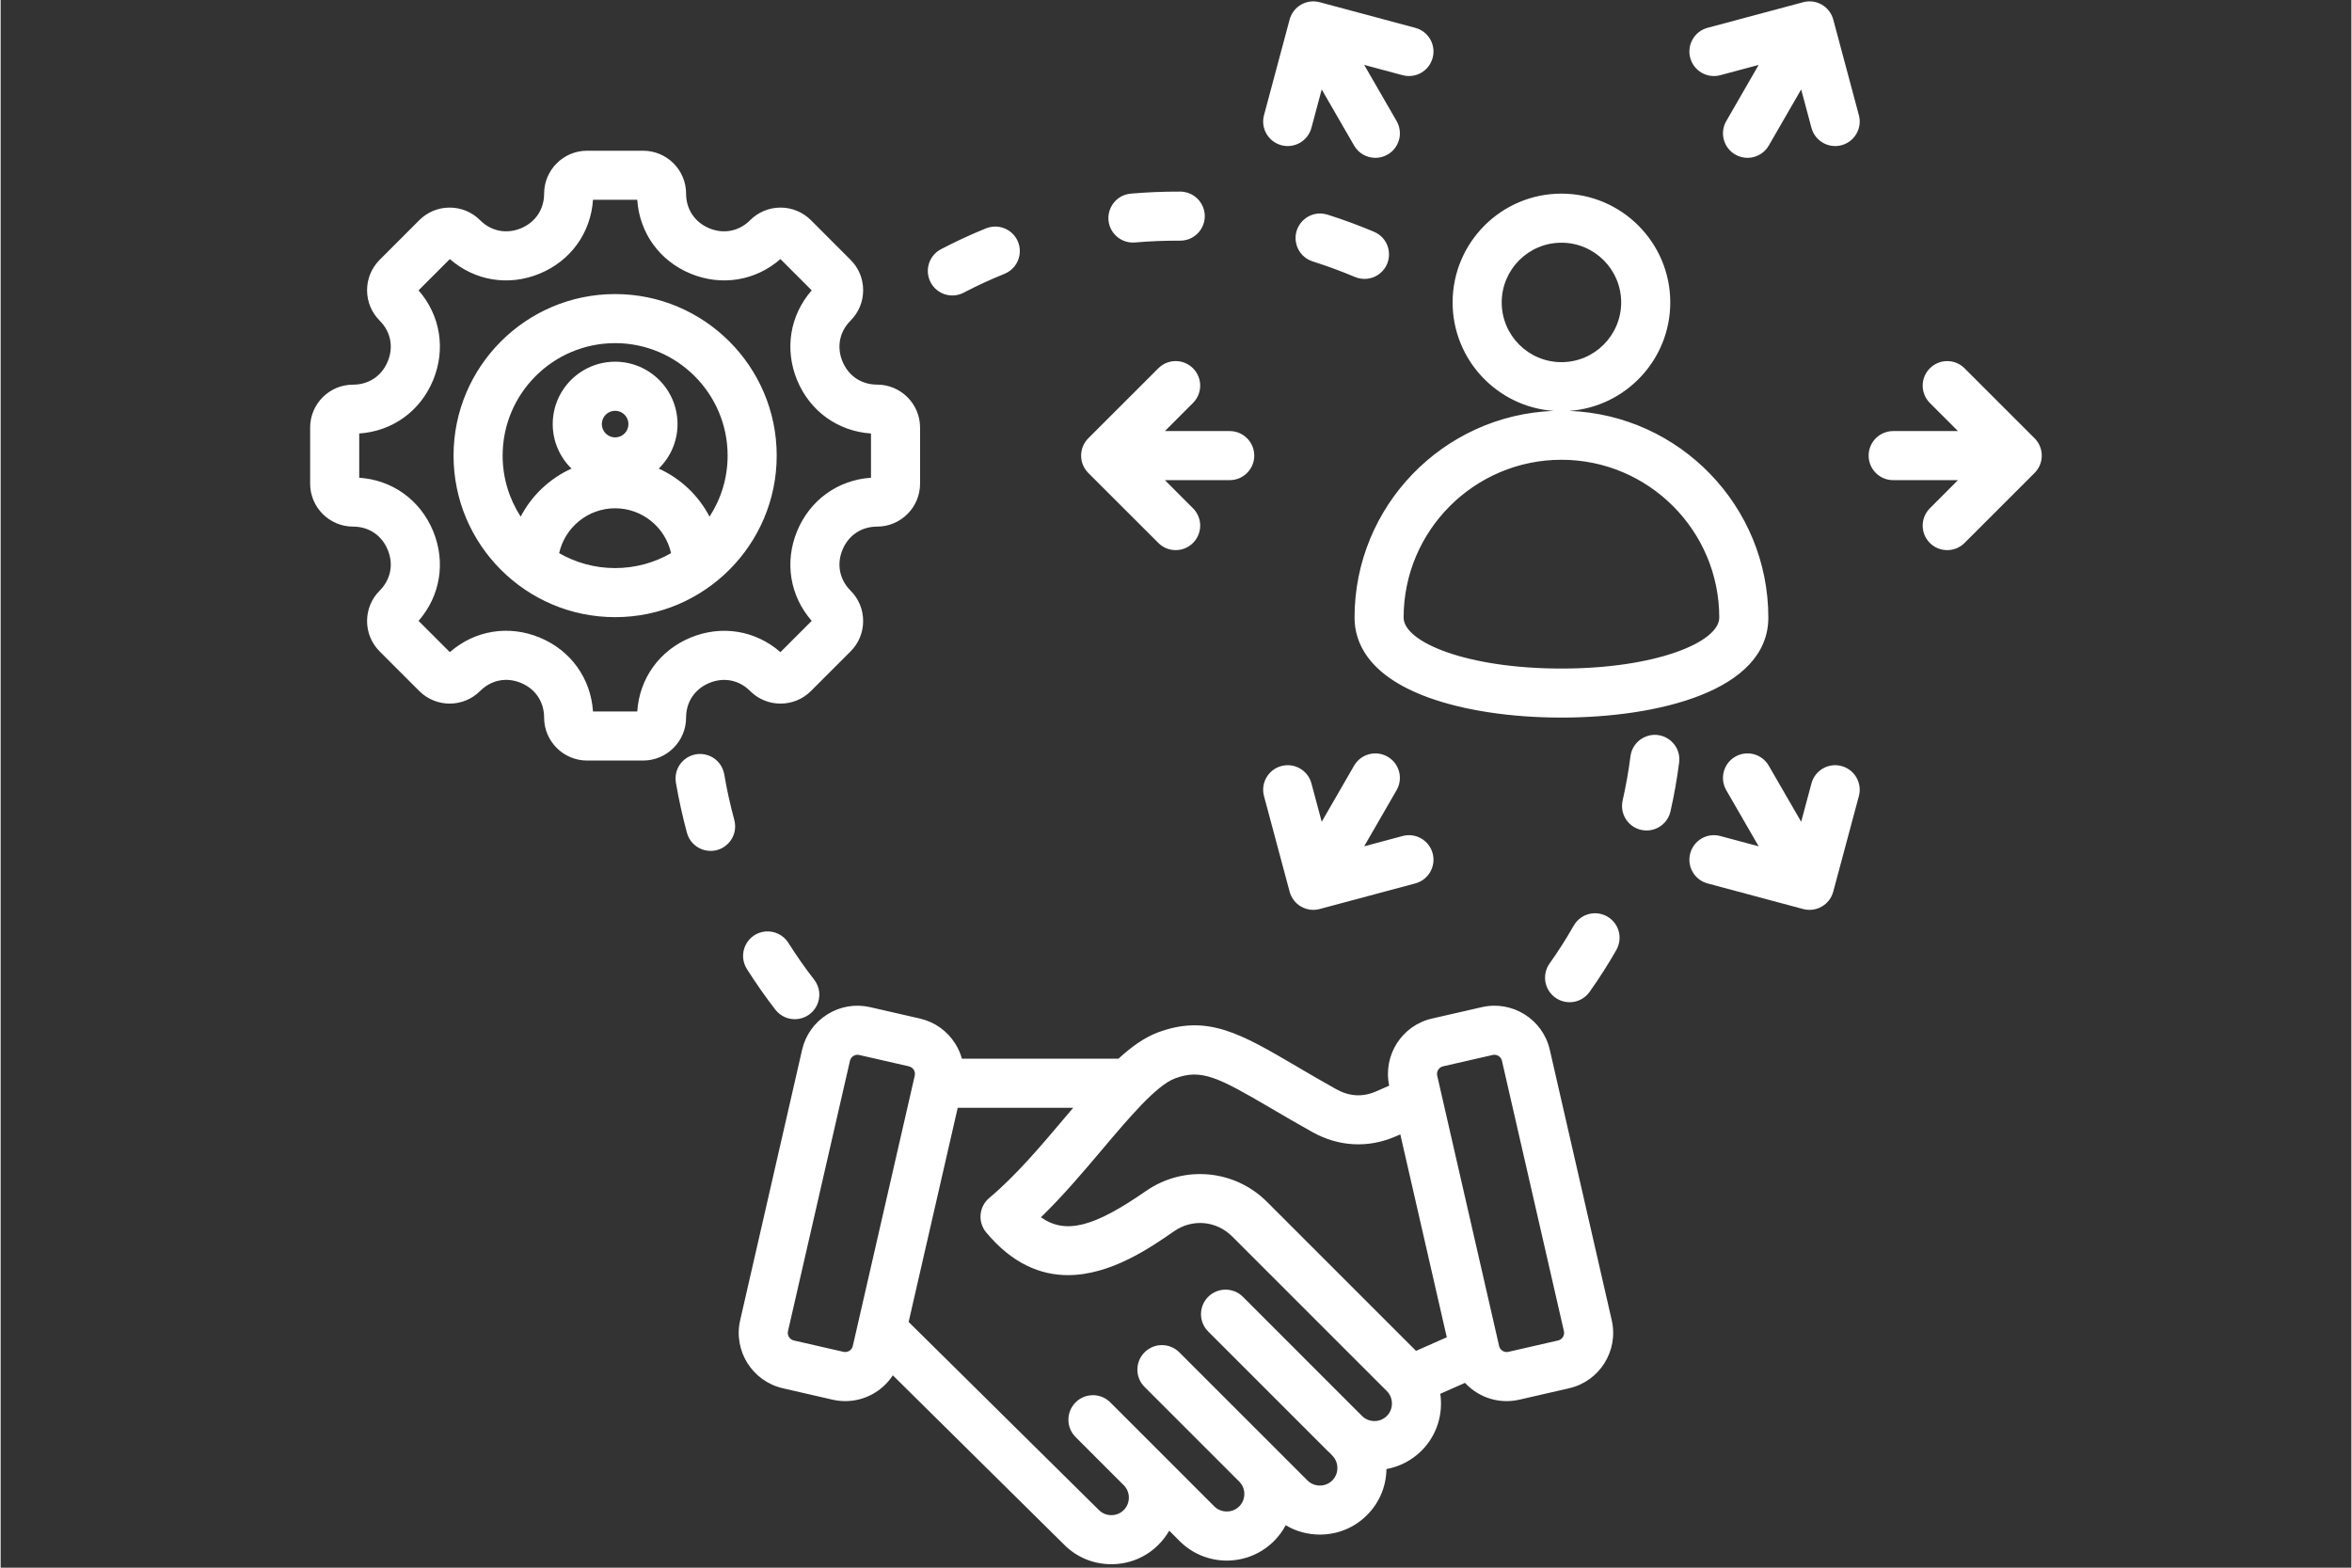 <svg xmlns="http://www.w3.org/2000/svg" xmlns:xlink="http://www.w3.org/1999/xlink" width="300" zoomAndPan="magnify" viewBox="0 0 224.88 150" height="200" preserveAspectRatio="xMidYMid meet" version="1.0"><rect x="0" y="0" width="224.88" height="150" fill="#333333" stroke="none"/><defs><clipPath id="0cd9464d52"><path d="M 29.609 0.039 L 195.273 0.039 L 195.273 149.961 L 29.609 149.961 Z M 29.609 0.039 " clip-rule="nonzero"/></clipPath></defs><g clip-path="url(#0cd9464d52)"><path fill="#ffffff" d="M 148.199 100.445 C 147.531 97.527 144.613 95.695 141.695 96.367 L 136.93 97.457 C 134.039 98.117 132.219 100.988 132.836 103.879 L 131.555 104.438 C 130.289 104.988 129.012 104.914 127.762 104.215 C 126.324 103.41 125.047 102.664 123.922 102 C 118.625 98.895 115.43 97.02 110.695 98.789 C 109.426 99.266 108.188 100.148 106.934 101.301 L 91.961 101.301 C 91.824 100.801 91.609 100.32 91.328 99.867 C 90.555 98.637 89.352 97.781 87.941 97.457 L 83.18 96.367 C 81.77 96.043 80.312 96.289 79.082 97.062 C 77.852 97.832 76.996 99.035 76.672 100.445 L 70.746 126.328 C 70.078 129.246 71.906 132.164 74.828 132.832 L 79.59 133.926 C 79.996 134.016 80.402 134.062 80.805 134.062 C 82.645 134.062 84.359 133.117 85.352 131.594 L 101.746 147.805 C 102.945 149.008 104.547 149.668 106.254 149.668 C 107.961 149.668 109.562 149.008 110.762 147.805 C 111.168 147.398 111.512 146.945 111.793 146.461 L 112.789 147.457 C 115.277 149.945 119.32 149.941 121.809 147.457 C 122.262 147.004 122.641 146.492 122.934 145.938 C 123.91 146.52 125.031 146.832 126.203 146.832 C 127.91 146.832 129.512 146.172 130.711 144.969 C 131.891 143.793 132.547 142.23 132.574 140.562 C 133.84 140.332 135.008 139.727 135.934 138.801 C 137.414 137.32 138.004 135.289 137.723 133.359 L 140.086 132.316 C 141.098 133.41 142.539 134.062 144.066 134.062 C 144.469 134.062 144.875 134.016 145.281 133.926 L 150.047 132.832 C 152.965 132.164 154.793 129.246 154.125 126.328 Z M 112.336 103.188 C 114.867 102.242 116.449 103.062 121.547 106.051 C 122.691 106.723 123.992 107.484 125.473 108.312 C 127.996 109.723 130.82 109.875 133.43 108.742 L 133.898 108.539 L 138.344 127.953 L 135.402 129.254 L 121.141 114.992 C 118.043 111.895 113.184 111.457 109.582 113.949 C 104.645 117.371 101.918 118.156 99.516 116.473 C 101.637 114.418 103.605 112.086 105.391 109.973 C 107.93 106.965 110.559 103.852 112.336 103.188 Z M 80.637 129.348 L 75.875 128.258 C 75.484 128.168 75.23 127.766 75.32 127.375 L 81.25 101.496 C 81.309 101.242 81.48 101.102 81.578 101.039 C 81.652 100.992 81.793 100.922 81.969 100.922 C 82.02 100.922 82.074 100.93 82.129 100.941 L 86.895 102.031 C 87.148 102.09 87.289 102.262 87.352 102.359 C 87.41 102.457 87.508 102.66 87.449 102.914 L 81.52 128.797 C 81.43 129.184 81.027 129.438 80.637 129.348 Z M 132.613 135.48 C 132.301 135.797 131.879 135.969 131.426 135.969 C 130.973 135.969 130.551 135.797 130.238 135.484 L 118.84 124.082 C 117.922 123.168 116.438 123.168 115.52 124.082 C 114.602 125 114.602 126.484 115.52 127.402 L 126.918 138.801 C 127.02 138.902 127.121 138.996 127.227 139.09 C 127.277 139.152 127.332 139.215 127.395 139.277 C 127.707 139.59 127.879 140.012 127.879 140.465 C 127.879 140.914 127.707 141.336 127.391 141.652 C 127.078 141.965 126.656 142.141 126.203 142.141 C 125.75 142.141 125.328 141.965 125.016 141.652 L 121.867 138.504 C 121.848 138.484 121.828 138.461 121.805 138.441 C 121.793 138.43 121.781 138.418 121.77 138.406 L 112.754 129.391 C 111.836 128.473 110.352 128.473 109.434 129.391 C 108.516 130.305 108.516 131.793 109.434 132.707 L 118.52 141.793 C 118.812 142.105 118.977 142.512 118.977 142.949 C 118.973 143.402 118.801 143.824 118.488 144.137 C 117.844 144.785 116.754 144.781 116.109 144.141 L 110.816 138.844 C 110.797 138.828 110.781 138.809 110.762 138.789 C 110.75 138.777 110.742 138.77 110.73 138.758 L 106.152 134.18 C 105.238 133.266 103.75 133.266 102.836 134.18 C 101.918 135.098 101.918 136.586 102.832 137.5 L 107.469 142.137 C 107.766 142.449 107.93 142.859 107.93 143.297 C 107.93 143.75 107.758 144.172 107.441 144.484 C 107.129 144.801 106.707 144.973 106.254 144.973 C 105.801 144.973 105.379 144.801 105.059 144.477 L 86.863 126.488 L 91.559 105.996 L 102.605 105.996 C 102.34 106.309 102.074 106.621 101.805 106.941 C 99.504 109.668 97.125 112.484 94.578 114.621 C 93.586 115.449 93.453 116.926 94.281 117.918 C 96.809 120.953 99.52 122.008 102.109 122.008 C 106.195 122.004 109.977 119.387 112.254 117.809 C 114.016 116.59 116.305 116.797 117.82 118.312 L 132.613 133.105 C 133.258 133.75 133.258 134.84 132.613 135.48 Z M 148.996 128.258 L 144.234 129.348 C 143.844 129.438 143.441 129.184 143.352 128.797 L 137.426 102.914 C 137.336 102.527 137.59 102.121 137.977 102.031 L 142.742 100.941 C 143.129 100.852 143.535 101.105 143.621 101.496 L 149.551 127.375 C 149.641 127.766 149.387 128.168 148.996 128.258 Z M 67.793 65.348 C 69.184 64.77 70.645 65.059 71.703 66.121 C 73.305 67.723 75.914 67.723 77.516 66.121 L 81.309 62.328 C 82.086 61.551 82.512 60.52 82.512 59.422 C 82.512 58.324 82.086 57.289 81.309 56.516 C 80.25 55.453 79.961 53.992 80.535 52.605 C 81.109 51.215 82.348 50.387 83.848 50.387 C 86.113 50.387 87.957 48.543 87.957 46.277 L 87.957 40.91 C 87.957 38.645 86.113 36.801 83.848 36.801 C 82.348 36.801 81.109 35.973 80.535 34.586 C 79.961 33.195 80.25 31.734 81.309 30.676 C 82.086 29.898 82.512 28.867 82.512 27.77 C 82.512 26.668 82.086 25.637 81.309 24.863 L 77.516 21.066 C 76.738 20.293 75.707 19.863 74.609 19.863 C 73.512 19.863 72.48 20.293 71.703 21.066 C 70.645 22.129 69.184 22.418 67.793 21.844 C 66.406 21.266 65.574 20.027 65.574 18.531 C 65.574 16.266 63.734 14.422 61.465 14.422 L 56.102 14.422 C 53.836 14.422 51.992 16.266 51.992 18.531 C 51.992 20.027 51.164 21.266 49.773 21.844 C 48.387 22.418 46.926 22.129 45.863 21.066 C 45.09 20.293 44.055 19.863 42.957 19.863 C 41.859 19.863 40.828 20.293 40.051 21.066 L 36.258 24.863 C 35.484 25.637 35.055 26.672 35.055 27.77 C 35.055 28.867 35.484 29.898 36.258 30.676 C 37.32 31.734 37.609 33.195 37.031 34.586 C 36.457 35.973 35.219 36.805 33.719 36.805 C 31.453 36.801 29.609 38.645 29.609 40.91 L 29.609 46.277 C 29.609 48.543 31.453 50.387 33.719 50.387 C 35.219 50.387 36.457 51.215 37.031 52.605 C 37.609 53.992 37.32 55.453 36.258 56.516 C 35.484 57.289 35.055 58.324 35.055 59.422 C 35.055 60.52 35.484 61.551 36.258 62.328 L 40.051 66.121 C 41.656 67.723 44.262 67.723 45.863 66.121 C 46.926 65.059 48.391 64.766 49.777 65.344 C 51.164 65.918 51.992 67.156 51.992 68.66 C 51.992 70.926 53.836 72.77 56.102 72.77 L 61.465 72.77 C 63.734 72.77 65.574 70.926 65.574 68.66 C 65.574 67.16 66.406 65.922 67.793 65.348 Z M 60.902 68.074 L 56.668 68.074 C 56.457 64.91 54.547 62.234 51.574 61.004 C 48.602 59.773 45.355 60.312 42.973 62.398 L 39.98 59.406 C 42.062 57.023 42.602 53.781 41.371 50.809 C 40.137 47.832 37.465 45.922 34.305 45.711 L 34.305 41.477 C 37.465 41.266 40.141 39.355 41.371 36.383 C 42.602 33.406 42.062 30.164 39.98 27.781 L 42.973 24.789 C 45.355 26.871 48.598 27.41 51.57 26.18 C 54.547 24.949 56.457 22.273 56.668 19.117 L 60.902 19.117 C 61.113 22.273 63.023 24.949 65.996 26.18 C 68.969 27.41 72.215 26.871 74.598 24.789 L 77.59 27.781 C 75.508 30.164 74.969 33.406 76.199 36.383 C 77.43 39.355 80.105 41.266 83.262 41.477 L 83.262 45.711 C 80.105 45.922 77.43 47.836 76.199 50.809 C 74.969 53.781 75.508 57.023 77.59 59.406 L 74.598 62.398 C 72.215 60.316 68.973 59.777 65.996 61.008 C 63.023 62.242 61.113 64.914 60.902 68.074 Z M 74.242 43.594 C 74.242 35.07 67.309 28.137 58.785 28.137 C 50.262 28.137 43.328 35.07 43.328 43.594 C 43.328 52.117 50.262 59.051 58.785 59.051 C 67.309 59.051 74.242 52.117 74.242 43.594 Z M 53.43 52.926 C 53.98 50.473 56.172 48.633 58.785 48.633 C 61.398 48.633 63.59 50.473 64.137 52.926 C 62.559 53.832 60.734 54.355 58.785 54.355 C 56.836 54.355 55.008 53.832 53.43 52.926 Z M 58.785 41.852 C 58.082 41.852 57.512 41.277 57.512 40.578 C 57.512 39.875 58.082 39.305 58.785 39.305 C 59.488 39.305 60.059 39.875 60.059 40.578 C 60.059 41.281 59.488 41.852 58.785 41.852 Z M 67.816 49.434 C 66.762 47.406 65.047 45.781 62.957 44.836 C 64.062 43.754 64.754 42.246 64.754 40.578 C 64.754 37.285 62.074 34.609 58.785 34.609 C 55.492 34.609 52.816 37.285 52.816 40.578 C 52.816 42.246 53.504 43.754 54.613 44.836 C 52.523 45.781 50.805 47.406 49.75 49.434 C 48.66 47.75 48.023 45.746 48.023 43.594 C 48.023 37.66 52.848 32.832 58.785 32.832 C 64.719 32.832 69.547 37.66 69.547 43.594 C 69.547 45.746 68.91 47.75 67.816 49.434 Z M 148.57 39.316 C 138 39.707 129.52 48.426 129.52 59.09 C 129.52 61.391 130.734 64.582 136.508 66.711 C 139.926 67.969 144.473 68.66 149.312 68.66 C 158.441 68.66 169.105 66.152 169.105 59.09 C 169.105 48.426 160.625 39.707 150.055 39.316 C 155.449 38.934 159.723 34.426 159.723 28.938 C 159.723 23.195 155.051 18.527 149.312 18.527 C 143.57 18.527 138.902 23.195 138.902 28.938 C 138.902 34.426 143.176 38.934 148.57 39.316 Z M 164.41 59.09 C 164.41 61.445 158.344 63.969 149.312 63.969 C 140.281 63.969 134.215 61.445 134.215 59.09 C 134.215 50.766 140.988 43.992 149.312 43.992 C 157.637 43.992 164.41 50.766 164.41 59.09 Z M 149.312 23.223 C 152.465 23.223 155.027 25.785 155.027 28.938 C 155.027 32.086 152.465 34.652 149.312 34.652 C 146.16 34.652 143.598 32.086 143.598 28.938 C 143.598 25.785 146.16 23.223 149.312 23.223 Z M 195.262 43.594 C 195.262 44.215 195.016 44.812 194.574 45.254 L 187.875 51.953 C 187.418 52.41 186.816 52.637 186.215 52.637 C 185.617 52.637 185.016 52.41 184.559 51.953 C 183.641 51.035 183.641 49.547 184.559 48.633 L 187.246 45.941 L 181.047 45.941 C 179.75 45.941 178.699 44.891 178.699 43.594 C 178.699 42.297 179.75 41.246 181.047 41.246 L 187.246 41.246 L 184.559 38.559 C 183.641 37.641 183.641 36.152 184.559 35.238 C 185.473 34.32 186.961 34.32 187.875 35.238 L 194.574 41.934 C 195.016 42.375 195.262 42.973 195.262 43.594 Z M 104.051 45.254 C 103.609 44.812 103.363 44.219 103.363 43.594 C 103.363 42.973 103.609 42.375 104.051 41.934 L 110.75 35.238 C 111.664 34.32 113.152 34.32 114.066 35.238 C 114.984 36.152 114.984 37.641 114.066 38.555 L 111.379 41.246 L 117.578 41.246 C 118.875 41.246 119.926 42.297 119.926 43.594 C 119.926 44.891 118.875 45.941 117.578 45.941 L 111.379 45.941 L 114.066 48.633 C 114.984 49.547 114.984 51.035 114.066 51.949 C 113.609 52.41 113.008 52.637 112.41 52.637 C 111.809 52.637 111.207 52.41 110.75 51.949 Z M 120.859 11.02 L 123.309 1.871 C 123.473 1.27 123.863 0.758 124.402 0.445 C 124.941 0.133 125.586 0.051 126.184 0.211 L 135.332 2.664 C 136.586 2.996 137.328 4.285 136.992 5.535 C 136.656 6.789 135.371 7.531 134.117 7.195 L 130.445 6.211 L 133.543 11.582 C 134.191 12.703 133.809 14.141 132.684 14.789 C 132.316 15 131.914 15.102 131.516 15.102 C 130.703 15.102 129.914 14.684 129.48 13.93 L 126.379 8.559 L 125.395 12.234 C 125.059 13.488 123.77 14.23 122.52 13.895 C 121.266 13.559 120.523 12.27 120.859 11.02 Z M 120.859 76.172 C 120.523 74.918 121.266 73.633 122.52 73.297 C 123.77 72.961 125.059 73.703 125.395 74.953 L 126.379 78.629 L 129.477 73.258 C 130.129 72.137 131.562 71.754 132.684 72.402 C 133.809 73.047 134.191 74.484 133.543 75.605 L 130.441 80.977 L 134.117 79.992 C 135.367 79.656 136.656 80.398 136.992 81.652 C 137.328 82.902 136.586 84.191 135.332 84.527 L 126.184 86.977 C 125.984 87.031 125.781 87.059 125.578 87.059 C 125.168 87.059 124.762 86.953 124.402 86.742 C 123.863 86.434 123.473 85.918 123.309 85.316 Z M 177.766 76.172 L 175.312 85.32 C 175.152 85.918 174.758 86.434 174.219 86.742 C 173.859 86.953 173.453 87.059 173.047 87.059 C 172.844 87.059 172.641 87.031 172.438 86.98 L 163.289 84.527 C 162.039 84.191 161.297 82.906 161.633 81.652 C 161.969 80.398 163.254 79.656 164.504 79.992 L 168.18 80.977 L 165.078 75.605 C 164.434 74.484 164.816 73.051 165.938 72.402 C 167.062 71.754 168.496 72.137 169.145 73.262 L 172.246 78.629 L 173.23 74.957 C 173.566 73.703 174.855 72.961 176.105 73.297 C 177.359 73.633 178.102 74.918 177.766 76.172 Z M 177.766 11.02 C 178.102 12.27 177.359 13.559 176.105 13.895 C 174.852 14.23 173.566 13.484 173.23 12.234 L 172.246 8.559 L 169.145 13.93 C 168.711 14.684 167.922 15.102 167.109 15.102 C 166.711 15.102 166.309 15 165.941 14.789 C 164.816 14.141 164.434 12.703 165.082 11.582 L 168.18 6.211 L 164.508 7.195 C 163.254 7.531 161.969 6.789 161.633 5.535 C 161.297 4.285 162.039 2.996 163.293 2.66 L 172.441 0.211 C 173.039 0.051 173.684 0.133 174.223 0.445 C 174.762 0.758 175.152 1.27 175.316 1.871 Z M 154.113 88 C 154.922 88.742 155.105 89.93 154.57 90.887 C 153.785 92.266 152.926 93.605 152.008 94.902 C 151.168 96.082 149.504 96.234 148.461 95.234 C 147.625 94.422 147.508 93.145 148.176 92.191 C 149.004 91.031 149.777 89.812 150.484 88.574 C 151.23 87.258 152.996 86.98 154.113 88 Z M 75.352 90.203 C 76.117 91.41 76.934 92.594 77.816 93.723 C 78.383 94.445 78.477 95.395 78.074 96.219 C 77.293 97.762 75.199 97.977 74.125 96.621 C 73.148 95.363 72.25 94.07 71.395 92.727 C 70.449 91.23 71.41 89.281 73.176 89.125 C 74.051 89.055 74.875 89.465 75.352 90.203 Z M 70.184 78.449 C 70.406 79.266 70.18 80.121 69.586 80.723 C 68.309 82.004 66.141 81.43 65.656 79.691 C 65.227 78.086 64.883 76.527 64.598 74.891 C 64.434 73.938 64.855 73.004 65.672 72.492 C 67.094 71.621 68.93 72.445 69.223 74.082 C 69.473 75.562 69.793 77 70.184 78.449 Z M 129.555 26.5 C 128.223 25.941 126.91 25.457 125.535 25.02 C 124.801 24.789 124.238 24.242 123.996 23.512 C 123.406 21.699 125.09 19.977 126.914 20.531 C 128.441 21.012 129.914 21.559 131.391 22.18 C 133.043 22.883 133.324 25.102 131.902 26.203 C 131.223 26.719 130.34 26.828 129.555 26.5 Z M 88.934 26.949 C 88.379 25.809 88.832 24.438 89.953 23.848 C 91.355 23.113 92.801 22.441 94.27 21.848 C 95.09 21.516 96.004 21.672 96.676 22.238 C 98.016 23.391 97.668 25.527 96.039 26.199 C 94.707 26.734 93.406 27.336 92.137 28 C 90.961 28.621 89.512 28.141 88.934 26.949 Z M 106.398 22.215 C 105.367 20.73 106.309 18.699 108.105 18.527 C 109.703 18.391 111.254 18.328 112.852 18.332 C 113.82 18.34 114.664 18.918 115.027 19.812 C 115.637 21.363 114.504 23.027 112.84 23.027 C 111.402 23.02 109.965 23.074 108.535 23.199 C 107.691 23.277 106.891 22.902 106.398 22.215 Z M 160.574 72.941 C 160.371 74.523 160.098 76.07 159.746 77.625 C 159.516 78.648 158.648 79.391 157.602 79.457 C 156.035 79.551 154.828 78.137 155.164 76.605 C 155.48 75.203 155.734 73.797 155.914 72.371 C 156.012 71.609 156.453 70.961 157.129 70.594 C 158.809 69.695 160.801 71.047 160.574 72.941 Z M 160.574 72.941 " fill-opacity="1" fill-rule="nonzero"/></g></svg>